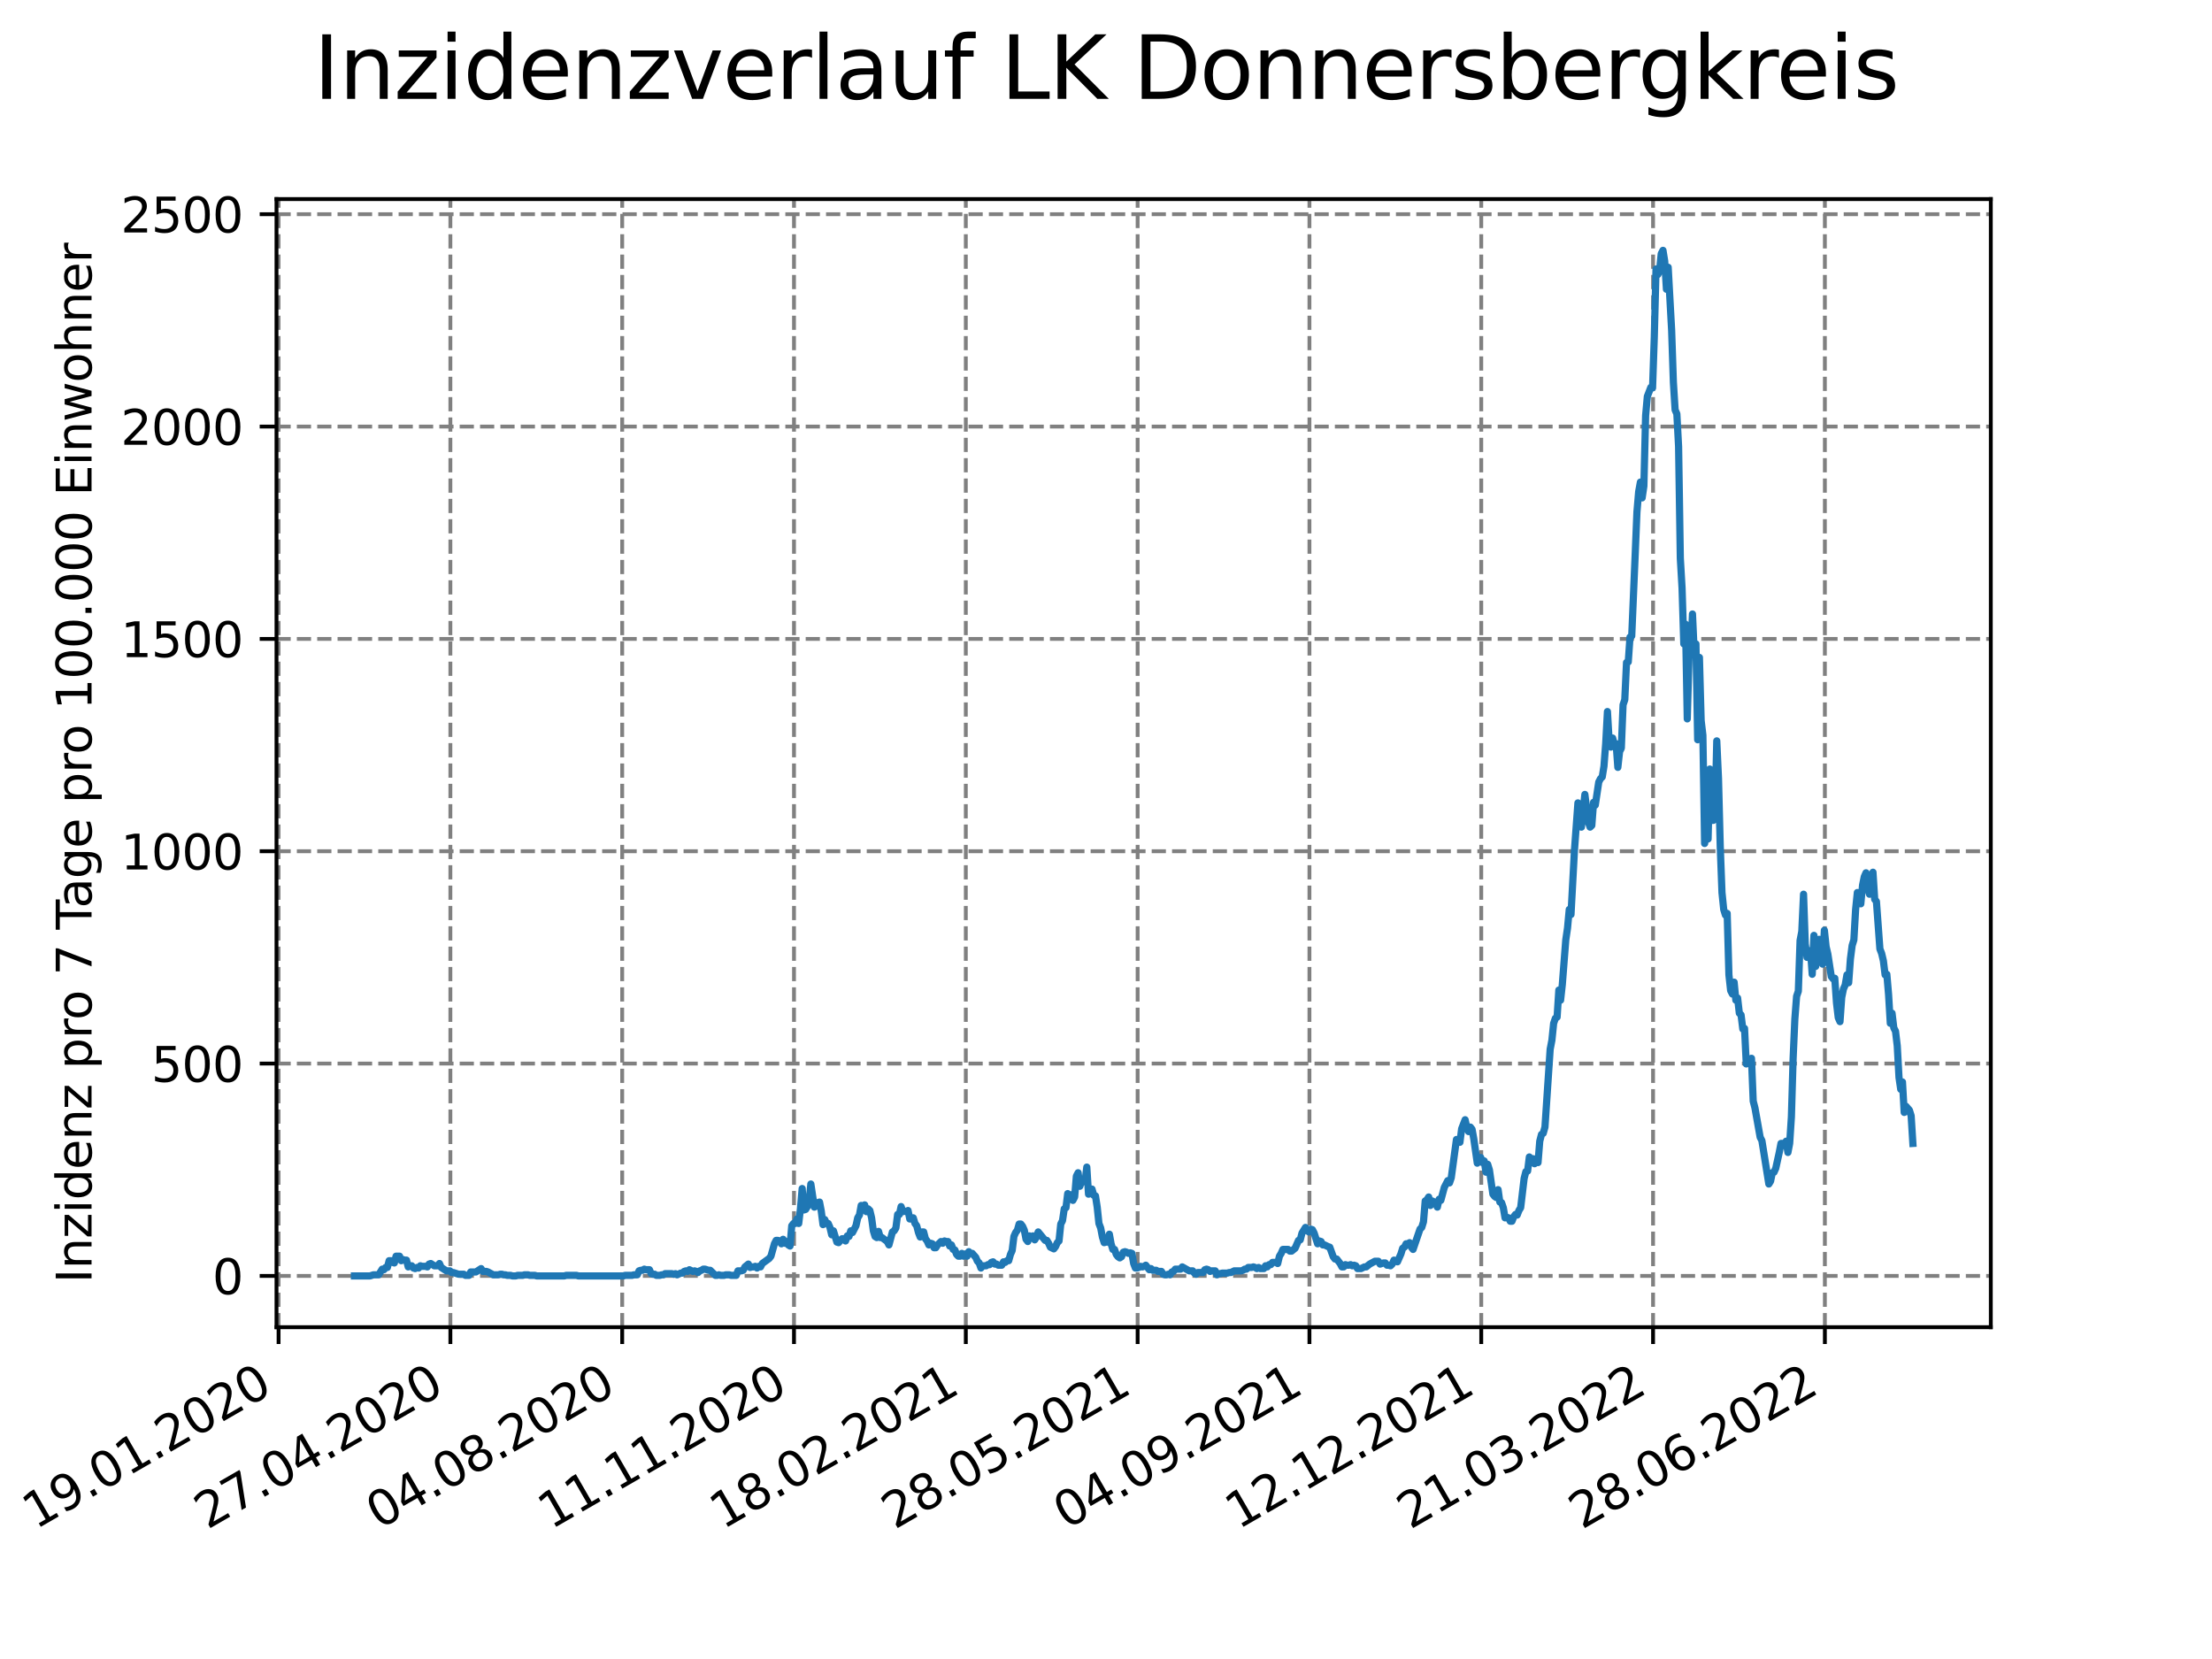 <?xml version="1.0" encoding="utf-8" standalone="no"?>
<!DOCTYPE svg PUBLIC "-//W3C//DTD SVG 1.1//EN"
  "http://www.w3.org/Graphics/SVG/1.1/DTD/svg11.dtd">
<svg xmlns:xlink="http://www.w3.org/1999/xlink" width="460.8pt" height="345.6pt" viewBox="0 0 460.8 345.6" xmlns="http://www.w3.org/2000/svg" version="1.1">
 <defs>
  <style type="text/css">*{stroke-linejoin: round; stroke-linecap: butt}</style>
 </defs>
 <g id="figure_1">
  <g id="patch_1">
   <path d="M 0 345.6 
L 460.8 345.6 
L 460.8 0 
L 0 0 
z
" style="fill: #ffffff"/>
  </g>
  <g id="axes_1">
   <g id="patch_2">
    <path d="M 57.6 276.48 
L 414.72 276.48 
L 414.72 41.472 
L 57.6 41.472 
z
" style="fill: #ffffff"/>
   </g>
   <g id="matplotlib.axis_1">
    <g id="xtick_1">
     <g id="line2d_1">
      <path d="M 58.031 276.48 
L 58.031 41.472 
" clip-path="url(#p2be171e108)" style="fill: none; stroke-dasharray: 2.96,1.28; stroke-dashoffset: 0; stroke: #808080; stroke-width: 0.8"/>
     </g>
     <g id="line2d_2">
      <defs>
       <path id="mfc76c0275c" d="M 0 0 
L 0 3.5 
" style="stroke: #000000; stroke-width: 0.8"/>
      </defs>
      <g>
       <use xlink:href="#mfc76c0275c" x="58.031" y="276.48" style="stroke: #000000; stroke-width: 0.8"/>
      </g>
     </g>
     <g id="text_1">
      <!-- 19.01.2020 -->
      <g transform="translate(7.406 318.689)rotate(-30)scale(0.1 -0.1)">
       <defs>
        <path id="DejaVuSans-31" d="M 794 531 
L 1825 531 
L 1825 4091 
L 703 3866 
L 703 4441 
L 1819 4666 
L 2450 4666 
L 2450 531 
L 3481 531 
L 3481 0 
L 794 0 
L 794 531 
z
" transform="scale(0.016)"/>
        <path id="DejaVuSans-39" d="M 703 97 
L 703 672 
Q 941 559 1184 500 
Q 1428 441 1663 441 
Q 2288 441 2617 861 
Q 2947 1281 2994 2138 
Q 2813 1869 2534 1725 
Q 2256 1581 1919 1581 
Q 1219 1581 811 2004 
Q 403 2428 403 3163 
Q 403 3881 828 4315 
Q 1253 4750 1959 4750 
Q 2769 4750 3195 4129 
Q 3622 3509 3622 2328 
Q 3622 1225 3098 567 
Q 2575 -91 1691 -91 
Q 1453 -91 1209 -44 
Q 966 3 703 97 
z
M 1959 2075 
Q 2384 2075 2632 2365 
Q 2881 2656 2881 3163 
Q 2881 3666 2632 3958 
Q 2384 4250 1959 4250 
Q 1534 4250 1286 3958 
Q 1038 3666 1038 3163 
Q 1038 2656 1286 2365 
Q 1534 2075 1959 2075 
z
" transform="scale(0.016)"/>
        <path id="DejaVuSans-2e" d="M 684 794 
L 1344 794 
L 1344 0 
L 684 0 
L 684 794 
z
" transform="scale(0.016)"/>
        <path id="DejaVuSans-30" d="M 2034 4250 
Q 1547 4250 1301 3770 
Q 1056 3291 1056 2328 
Q 1056 1369 1301 889 
Q 1547 409 2034 409 
Q 2525 409 2770 889 
Q 3016 1369 3016 2328 
Q 3016 3291 2770 3770 
Q 2525 4250 2034 4250 
z
M 2034 4750 
Q 2819 4750 3233 4129 
Q 3647 3509 3647 2328 
Q 3647 1150 3233 529 
Q 2819 -91 2034 -91 
Q 1250 -91 836 529 
Q 422 1150 422 2328 
Q 422 3509 836 4129 
Q 1250 4750 2034 4750 
z
" transform="scale(0.016)"/>
        <path id="DejaVuSans-32" d="M 1228 531 
L 3431 531 
L 3431 0 
L 469 0 
L 469 531 
Q 828 903 1448 1529 
Q 2069 2156 2228 2338 
Q 2531 2678 2651 2914 
Q 2772 3150 2772 3378 
Q 2772 3750 2511 3984 
Q 2250 4219 1831 4219 
Q 1534 4219 1204 4116 
Q 875 4013 500 3803 
L 500 4441 
Q 881 4594 1212 4672 
Q 1544 4750 1819 4750 
Q 2544 4750 2975 4387 
Q 3406 4025 3406 3419 
Q 3406 3131 3298 2873 
Q 3191 2616 2906 2266 
Q 2828 2175 2409 1742 
Q 1991 1309 1228 531 
z
" transform="scale(0.016)"/>
       </defs>
       <use xlink:href="#DejaVuSans-31"/>
       <use xlink:href="#DejaVuSans-39" x="63.623"/>
       <use xlink:href="#DejaVuSans-2e" x="127.246"/>
       <use xlink:href="#DejaVuSans-30" x="159.033"/>
       <use xlink:href="#DejaVuSans-31" x="222.656"/>
       <use xlink:href="#DejaVuSans-2e" x="286.279"/>
       <use xlink:href="#DejaVuSans-32" x="318.066"/>
       <use xlink:href="#DejaVuSans-30" x="381.689"/>
       <use xlink:href="#DejaVuSans-32" x="445.312"/>
       <use xlink:href="#DejaVuSans-30" x="508.936"/>
      </g>
     </g>
    </g>
    <g id="xtick_2">
     <g id="line2d_3">
      <path d="M 93.822 276.48 
L 93.822 41.472 
" clip-path="url(#p2be171e108)" style="fill: none; stroke-dasharray: 2.96,1.28; stroke-dashoffset: 0; stroke: #808080; stroke-width: 0.8"/>
     </g>
     <g id="line2d_4">
      <g>
       <use xlink:href="#mfc76c0275c" x="93.822" y="276.48" style="stroke: #000000; stroke-width: 0.8"/>
      </g>
     </g>
     <g id="text_2">
      <!-- 27.04.2020 -->
      <g transform="translate(43.197 318.689)rotate(-30)scale(0.1 -0.1)">
       <defs>
        <path id="DejaVuSans-37" d="M 525 4666 
L 3525 4666 
L 3525 4397 
L 1831 0 
L 1172 0 
L 2766 4134 
L 525 4134 
L 525 4666 
z
" transform="scale(0.016)"/>
        <path id="DejaVuSans-34" d="M 2419 4116 
L 825 1625 
L 2419 1625 
L 2419 4116 
z
M 2253 4666 
L 3047 4666 
L 3047 1625 
L 3713 1625 
L 3713 1100 
L 3047 1100 
L 3047 0 
L 2419 0 
L 2419 1100 
L 313 1100 
L 313 1709 
L 2253 4666 
z
" transform="scale(0.016)"/>
       </defs>
       <use xlink:href="#DejaVuSans-32"/>
       <use xlink:href="#DejaVuSans-37" x="63.623"/>
       <use xlink:href="#DejaVuSans-2e" x="127.246"/>
       <use xlink:href="#DejaVuSans-30" x="159.033"/>
       <use xlink:href="#DejaVuSans-34" x="222.656"/>
       <use xlink:href="#DejaVuSans-2e" x="286.279"/>
       <use xlink:href="#DejaVuSans-32" x="318.066"/>
       <use xlink:href="#DejaVuSans-30" x="381.689"/>
       <use xlink:href="#DejaVuSans-32" x="445.312"/>
       <use xlink:href="#DejaVuSans-30" x="508.936"/>
      </g>
     </g>
    </g>
    <g id="xtick_3">
     <g id="line2d_5">
      <path d="M 129.614 276.48 
L 129.614 41.472 
" clip-path="url(#p2be171e108)" style="fill: none; stroke-dasharray: 2.96,1.28; stroke-dashoffset: 0; stroke: #808080; stroke-width: 0.8"/>
     </g>
     <g id="line2d_6">
      <g>
       <use xlink:href="#mfc76c0275c" x="129.614" y="276.48" style="stroke: #000000; stroke-width: 0.8"/>
      </g>
     </g>
     <g id="text_3">
      <!-- 04.08.2020 -->
      <g transform="translate(78.989 318.689)rotate(-30)scale(0.1 -0.1)">
       <defs>
        <path id="DejaVuSans-38" d="M 2034 2216 
Q 1584 2216 1326 1975 
Q 1069 1734 1069 1313 
Q 1069 891 1326 650 
Q 1584 409 2034 409 
Q 2484 409 2743 651 
Q 3003 894 3003 1313 
Q 3003 1734 2745 1975 
Q 2488 2216 2034 2216 
z
M 1403 2484 
Q 997 2584 770 2862 
Q 544 3141 544 3541 
Q 544 4100 942 4425 
Q 1341 4750 2034 4750 
Q 2731 4750 3128 4425 
Q 3525 4100 3525 3541 
Q 3525 3141 3298 2862 
Q 3072 2584 2669 2484 
Q 3125 2378 3379 2068 
Q 3634 1759 3634 1313 
Q 3634 634 3220 271 
Q 2806 -91 2034 -91 
Q 1263 -91 848 271 
Q 434 634 434 1313 
Q 434 1759 690 2068 
Q 947 2378 1403 2484 
z
M 1172 3481 
Q 1172 3119 1398 2916 
Q 1625 2713 2034 2713 
Q 2441 2713 2670 2916 
Q 2900 3119 2900 3481 
Q 2900 3844 2670 4047 
Q 2441 4250 2034 4250 
Q 1625 4250 1398 4047 
Q 1172 3844 1172 3481 
z
" transform="scale(0.016)"/>
       </defs>
       <use xlink:href="#DejaVuSans-30"/>
       <use xlink:href="#DejaVuSans-34" x="63.623"/>
       <use xlink:href="#DejaVuSans-2e" x="127.246"/>
       <use xlink:href="#DejaVuSans-30" x="159.033"/>
       <use xlink:href="#DejaVuSans-38" x="222.656"/>
       <use xlink:href="#DejaVuSans-2e" x="286.279"/>
       <use xlink:href="#DejaVuSans-32" x="318.066"/>
       <use xlink:href="#DejaVuSans-30" x="381.689"/>
       <use xlink:href="#DejaVuSans-32" x="445.312"/>
       <use xlink:href="#DejaVuSans-30" x="508.936"/>
      </g>
     </g>
    </g>
    <g id="xtick_4">
     <g id="line2d_7">
      <path d="M 165.405 276.48 
L 165.405 41.472 
" clip-path="url(#p2be171e108)" style="fill: none; stroke-dasharray: 2.96,1.28; stroke-dashoffset: 0; stroke: #808080; stroke-width: 0.8"/>
     </g>
     <g id="line2d_8">
      <g>
       <use xlink:href="#mfc76c0275c" x="165.405" y="276.48" style="stroke: #000000; stroke-width: 0.8"/>
      </g>
     </g>
     <g id="text_4">
      <!-- 11.11.2020 -->
      <g transform="translate(114.78 318.689)rotate(-30)scale(0.1 -0.1)">
       <use xlink:href="#DejaVuSans-31"/>
       <use xlink:href="#DejaVuSans-31" x="63.623"/>
       <use xlink:href="#DejaVuSans-2e" x="127.246"/>
       <use xlink:href="#DejaVuSans-31" x="159.033"/>
       <use xlink:href="#DejaVuSans-31" x="222.656"/>
       <use xlink:href="#DejaVuSans-2e" x="286.279"/>
       <use xlink:href="#DejaVuSans-32" x="318.066"/>
       <use xlink:href="#DejaVuSans-30" x="381.689"/>
       <use xlink:href="#DejaVuSans-32" x="445.312"/>
       <use xlink:href="#DejaVuSans-30" x="508.936"/>
      </g>
     </g>
    </g>
    <g id="xtick_5">
     <g id="line2d_9">
      <path d="M 201.197 276.48 
L 201.197 41.472 
" clip-path="url(#p2be171e108)" style="fill: none; stroke-dasharray: 2.96,1.28; stroke-dashoffset: 0; stroke: #808080; stroke-width: 0.8"/>
     </g>
     <g id="line2d_10">
      <g>
       <use xlink:href="#mfc76c0275c" x="201.197" y="276.48" style="stroke: #000000; stroke-width: 0.8"/>
      </g>
     </g>
     <g id="text_5">
      <!-- 18.02.2021 -->
      <g transform="translate(150.572 318.689)rotate(-30)scale(0.1 -0.1)">
       <use xlink:href="#DejaVuSans-31"/>
       <use xlink:href="#DejaVuSans-38" x="63.623"/>
       <use xlink:href="#DejaVuSans-2e" x="127.246"/>
       <use xlink:href="#DejaVuSans-30" x="159.033"/>
       <use xlink:href="#DejaVuSans-32" x="222.656"/>
       <use xlink:href="#DejaVuSans-2e" x="286.279"/>
       <use xlink:href="#DejaVuSans-32" x="318.066"/>
       <use xlink:href="#DejaVuSans-30" x="381.689"/>
       <use xlink:href="#DejaVuSans-32" x="445.312"/>
       <use xlink:href="#DejaVuSans-31" x="508.936"/>
      </g>
     </g>
    </g>
    <g id="xtick_6">
     <g id="line2d_11">
      <path d="M 236.989 276.48 
L 236.989 41.472 
" clip-path="url(#p2be171e108)" style="fill: none; stroke-dasharray: 2.96,1.28; stroke-dashoffset: 0; stroke: #808080; stroke-width: 0.8"/>
     </g>
     <g id="line2d_12">
      <g>
       <use xlink:href="#mfc76c0275c" x="236.989" y="276.48" style="stroke: #000000; stroke-width: 0.8"/>
      </g>
     </g>
     <g id="text_6">
      <!-- 28.05.2021 -->
      <g transform="translate(186.363 318.689)rotate(-30)scale(0.1 -0.1)">
       <defs>
        <path id="DejaVuSans-35" d="M 691 4666 
L 3169 4666 
L 3169 4134 
L 1269 4134 
L 1269 2991 
Q 1406 3038 1543 3061 
Q 1681 3084 1819 3084 
Q 2600 3084 3056 2656 
Q 3513 2228 3513 1497 
Q 3513 744 3044 326 
Q 2575 -91 1722 -91 
Q 1428 -91 1123 -41 
Q 819 9 494 109 
L 494 744 
Q 775 591 1075 516 
Q 1375 441 1709 441 
Q 2250 441 2565 725 
Q 2881 1009 2881 1497 
Q 2881 1984 2565 2268 
Q 2250 2553 1709 2553 
Q 1456 2553 1204 2497 
Q 953 2441 691 2322 
L 691 4666 
z
" transform="scale(0.016)"/>
       </defs>
       <use xlink:href="#DejaVuSans-32"/>
       <use xlink:href="#DejaVuSans-38" x="63.623"/>
       <use xlink:href="#DejaVuSans-2e" x="127.246"/>
       <use xlink:href="#DejaVuSans-30" x="159.033"/>
       <use xlink:href="#DejaVuSans-35" x="222.656"/>
       <use xlink:href="#DejaVuSans-2e" x="286.279"/>
       <use xlink:href="#DejaVuSans-32" x="318.066"/>
       <use xlink:href="#DejaVuSans-30" x="381.689"/>
       <use xlink:href="#DejaVuSans-32" x="445.312"/>
       <use xlink:href="#DejaVuSans-31" x="508.936"/>
      </g>
     </g>
    </g>
    <g id="xtick_7">
     <g id="line2d_13">
      <path d="M 272.78 276.48 
L 272.78 41.472 
" clip-path="url(#p2be171e108)" style="fill: none; stroke-dasharray: 2.96,1.28; stroke-dashoffset: 0; stroke: #808080; stroke-width: 0.8"/>
     </g>
     <g id="line2d_14">
      <g>
       <use xlink:href="#mfc76c0275c" x="272.78" y="276.48" style="stroke: #000000; stroke-width: 0.8"/>
      </g>
     </g>
     <g id="text_7">
      <!-- 04.09.2021 -->
      <g transform="translate(222.155 318.689)rotate(-30)scale(0.1 -0.1)">
       <use xlink:href="#DejaVuSans-30"/>
       <use xlink:href="#DejaVuSans-34" x="63.623"/>
       <use xlink:href="#DejaVuSans-2e" x="127.246"/>
       <use xlink:href="#DejaVuSans-30" x="159.033"/>
       <use xlink:href="#DejaVuSans-39" x="222.656"/>
       <use xlink:href="#DejaVuSans-2e" x="286.279"/>
       <use xlink:href="#DejaVuSans-32" x="318.066"/>
       <use xlink:href="#DejaVuSans-30" x="381.689"/>
       <use xlink:href="#DejaVuSans-32" x="445.312"/>
       <use xlink:href="#DejaVuSans-31" x="508.936"/>
      </g>
     </g>
    </g>
    <g id="xtick_8">
     <g id="line2d_15">
      <path d="M 308.572 276.48 
L 308.572 41.472 
" clip-path="url(#p2be171e108)" style="fill: none; stroke-dasharray: 2.96,1.28; stroke-dashoffset: 0; stroke: #808080; stroke-width: 0.8"/>
     </g>
     <g id="line2d_16">
      <g>
       <use xlink:href="#mfc76c0275c" x="308.572" y="276.48" style="stroke: #000000; stroke-width: 0.8"/>
      </g>
     </g>
     <g id="text_8">
      <!-- 12.12.2021 -->
      <g transform="translate(257.946 318.689)rotate(-30)scale(0.1 -0.1)">
       <use xlink:href="#DejaVuSans-31"/>
       <use xlink:href="#DejaVuSans-32" x="63.623"/>
       <use xlink:href="#DejaVuSans-2e" x="127.246"/>
       <use xlink:href="#DejaVuSans-31" x="159.033"/>
       <use xlink:href="#DejaVuSans-32" x="222.656"/>
       <use xlink:href="#DejaVuSans-2e" x="286.279"/>
       <use xlink:href="#DejaVuSans-32" x="318.066"/>
       <use xlink:href="#DejaVuSans-30" x="381.689"/>
       <use xlink:href="#DejaVuSans-32" x="445.312"/>
       <use xlink:href="#DejaVuSans-31" x="508.936"/>
      </g>
     </g>
    </g>
    <g id="xtick_9">
     <g id="line2d_17">
      <path d="M 344.363 276.48 
L 344.363 41.472 
" clip-path="url(#p2be171e108)" style="fill: none; stroke-dasharray: 2.96,1.28; stroke-dashoffset: 0; stroke: #808080; stroke-width: 0.8"/>
     </g>
     <g id="line2d_18">
      <g>
       <use xlink:href="#mfc76c0275c" x="344.363" y="276.48" style="stroke: #000000; stroke-width: 0.8"/>
      </g>
     </g>
     <g id="text_9">
      <!-- 21.03.2022 -->
      <g transform="translate(293.738 318.689)rotate(-30)scale(0.1 -0.1)">
       <defs>
        <path id="DejaVuSans-33" d="M 2597 2516 
Q 3050 2419 3304 2112 
Q 3559 1806 3559 1356 
Q 3559 666 3084 287 
Q 2609 -91 1734 -91 
Q 1441 -91 1130 -33 
Q 819 25 488 141 
L 488 750 
Q 750 597 1062 519 
Q 1375 441 1716 441 
Q 2309 441 2620 675 
Q 2931 909 2931 1356 
Q 2931 1769 2642 2001 
Q 2353 2234 1838 2234 
L 1294 2234 
L 1294 2753 
L 1863 2753 
Q 2328 2753 2575 2939 
Q 2822 3125 2822 3475 
Q 2822 3834 2567 4026 
Q 2313 4219 1838 4219 
Q 1578 4219 1281 4162 
Q 984 4106 628 3988 
L 628 4550 
Q 988 4650 1302 4700 
Q 1616 4750 1894 4750 
Q 2613 4750 3031 4423 
Q 3450 4097 3450 3541 
Q 3450 3153 3228 2886 
Q 3006 2619 2597 2516 
z
" transform="scale(0.016)"/>
       </defs>
       <use xlink:href="#DejaVuSans-32"/>
       <use xlink:href="#DejaVuSans-31" x="63.623"/>
       <use xlink:href="#DejaVuSans-2e" x="127.246"/>
       <use xlink:href="#DejaVuSans-30" x="159.033"/>
       <use xlink:href="#DejaVuSans-33" x="222.656"/>
       <use xlink:href="#DejaVuSans-2e" x="286.279"/>
       <use xlink:href="#DejaVuSans-32" x="318.066"/>
       <use xlink:href="#DejaVuSans-30" x="381.689"/>
       <use xlink:href="#DejaVuSans-32" x="445.312"/>
       <use xlink:href="#DejaVuSans-32" x="508.936"/>
      </g>
     </g>
    </g>
    <g id="xtick_10">
     <g id="line2d_19">
      <path d="M 380.155 276.48 
L 380.155 41.472 
" clip-path="url(#p2be171e108)" style="fill: none; stroke-dasharray: 2.96,1.28; stroke-dashoffset: 0; stroke: #808080; stroke-width: 0.8"/>
     </g>
     <g id="line2d_20">
      <g>
       <use xlink:href="#mfc76c0275c" x="380.155" y="276.48" style="stroke: #000000; stroke-width: 0.8"/>
      </g>
     </g>
     <g id="text_10">
      <!-- 28.06.2022 -->
      <g transform="translate(329.529 318.689)rotate(-30)scale(0.1 -0.1)">
       <defs>
        <path id="DejaVuSans-36" d="M 2113 2584 
Q 1688 2584 1439 2293 
Q 1191 2003 1191 1497 
Q 1191 994 1439 701 
Q 1688 409 2113 409 
Q 2538 409 2786 701 
Q 3034 994 3034 1497 
Q 3034 2003 2786 2293 
Q 2538 2584 2113 2584 
z
M 3366 4563 
L 3366 3988 
Q 3128 4100 2886 4159 
Q 2644 4219 2406 4219 
Q 1781 4219 1451 3797 
Q 1122 3375 1075 2522 
Q 1259 2794 1537 2939 
Q 1816 3084 2150 3084 
Q 2853 3084 3261 2657 
Q 3669 2231 3669 1497 
Q 3669 778 3244 343 
Q 2819 -91 2113 -91 
Q 1303 -91 875 529 
Q 447 1150 447 2328 
Q 447 3434 972 4092 
Q 1497 4750 2381 4750 
Q 2619 4750 2861 4703 
Q 3103 4656 3366 4563 
z
" transform="scale(0.016)"/>
       </defs>
       <use xlink:href="#DejaVuSans-32"/>
       <use xlink:href="#DejaVuSans-38" x="63.623"/>
       <use xlink:href="#DejaVuSans-2e" x="127.246"/>
       <use xlink:href="#DejaVuSans-30" x="159.033"/>
       <use xlink:href="#DejaVuSans-36" x="222.656"/>
       <use xlink:href="#DejaVuSans-2e" x="286.279"/>
       <use xlink:href="#DejaVuSans-32" x="318.066"/>
       <use xlink:href="#DejaVuSans-30" x="381.689"/>
       <use xlink:href="#DejaVuSans-32" x="445.312"/>
       <use xlink:href="#DejaVuSans-32" x="508.936"/>
      </g>
     </g>
    </g>
   </g>
   <g id="matplotlib.axis_2">
    <g id="ytick_1">
     <g id="line2d_21">
      <path d="M 57.6 265.798 
L 414.72 265.798 
" clip-path="url(#p2be171e108)" style="fill: none; stroke-dasharray: 2.96,1.28; stroke-dashoffset: 0; stroke: #808080; stroke-width: 0.8"/>
     </g>
     <g id="line2d_22">
      <defs>
       <path id="mda8c2963a8" d="M 0 0 
L -3.5 0 
" style="stroke: #000000; stroke-width: 0.8"/>
      </defs>
      <g>
       <use xlink:href="#mda8c2963a8" x="57.6" y="265.798" style="stroke: #000000; stroke-width: 0.8"/>
      </g>
     </g>
     <g id="text_11">
      <!-- 0 -->
      <g transform="translate(44.237 269.597)scale(0.1 -0.1)">
       <use xlink:href="#DejaVuSans-30"/>
      </g>
     </g>
    </g>
    <g id="ytick_2">
     <g id="line2d_23">
      <path d="M 57.6 221.563 
L 414.72 221.563 
" clip-path="url(#p2be171e108)" style="fill: none; stroke-dasharray: 2.96,1.28; stroke-dashoffset: 0; stroke: #808080; stroke-width: 0.8"/>
     </g>
     <g id="line2d_24">
      <g>
       <use xlink:href="#mda8c2963a8" x="57.6" y="221.563" style="stroke: #000000; stroke-width: 0.8"/>
      </g>
     </g>
     <g id="text_12">
      <!-- 500 -->
      <g transform="translate(31.512 225.362)scale(0.1 -0.1)">
       <use xlink:href="#DejaVuSans-35"/>
       <use xlink:href="#DejaVuSans-30" x="63.623"/>
       <use xlink:href="#DejaVuSans-30" x="127.246"/>
      </g>
     </g>
    </g>
    <g id="ytick_3">
     <g id="line2d_25">
      <path d="M 57.6 177.328 
L 414.72 177.328 
" clip-path="url(#p2be171e108)" style="fill: none; stroke-dasharray: 2.96,1.28; stroke-dashoffset: 0; stroke: #808080; stroke-width: 0.8"/>
     </g>
     <g id="line2d_26">
      <g>
       <use xlink:href="#mda8c2963a8" x="57.6" y="177.328" style="stroke: #000000; stroke-width: 0.8"/>
      </g>
     </g>
     <g id="text_13">
      <!-- 1000 -->
      <g transform="translate(25.15 181.127)scale(0.1 -0.1)">
       <use xlink:href="#DejaVuSans-31"/>
       <use xlink:href="#DejaVuSans-30" x="63.623"/>
       <use xlink:href="#DejaVuSans-30" x="127.246"/>
       <use xlink:href="#DejaVuSans-30" x="190.869"/>
      </g>
     </g>
    </g>
    <g id="ytick_4">
     <g id="line2d_27">
      <path d="M 57.6 133.093 
L 414.72 133.093 
" clip-path="url(#p2be171e108)" style="fill: none; stroke-dasharray: 2.96,1.28; stroke-dashoffset: 0; stroke: #808080; stroke-width: 0.8"/>
     </g>
     <g id="line2d_28">
      <g>
       <use xlink:href="#mda8c2963a8" x="57.6" y="133.093" style="stroke: #000000; stroke-width: 0.8"/>
      </g>
     </g>
     <g id="text_14">
      <!-- 1500 -->
      <g transform="translate(25.15 136.892)scale(0.1 -0.1)">
       <use xlink:href="#DejaVuSans-31"/>
       <use xlink:href="#DejaVuSans-35" x="63.623"/>
       <use xlink:href="#DejaVuSans-30" x="127.246"/>
       <use xlink:href="#DejaVuSans-30" x="190.869"/>
      </g>
     </g>
    </g>
    <g id="ytick_5">
     <g id="line2d_29">
      <path d="M 57.6 88.858 
L 414.72 88.858 
" clip-path="url(#p2be171e108)" style="fill: none; stroke-dasharray: 2.96,1.28; stroke-dashoffset: 0; stroke: #808080; stroke-width: 0.8"/>
     </g>
     <g id="line2d_30">
      <g>
       <use xlink:href="#mda8c2963a8" x="57.6" y="88.858" style="stroke: #000000; stroke-width: 0.8"/>
      </g>
     </g>
     <g id="text_15">
      <!-- 2000 -->
      <g transform="translate(25.15 92.657)scale(0.1 -0.1)">
       <use xlink:href="#DejaVuSans-32"/>
       <use xlink:href="#DejaVuSans-30" x="63.623"/>
       <use xlink:href="#DejaVuSans-30" x="127.246"/>
       <use xlink:href="#DejaVuSans-30" x="190.869"/>
      </g>
     </g>
    </g>
    <g id="ytick_6">
     <g id="line2d_31">
      <path d="M 57.6 44.623 
L 414.72 44.623 
" clip-path="url(#p2be171e108)" style="fill: none; stroke-dasharray: 2.96,1.28; stroke-dashoffset: 0; stroke: #808080; stroke-width: 0.8"/>
     </g>
     <g id="line2d_32">
      <g>
       <use xlink:href="#mda8c2963a8" x="57.6" y="44.623" style="stroke: #000000; stroke-width: 0.8"/>
      </g>
     </g>
     <g id="text_16">
      <!-- 2500 -->
      <g transform="translate(25.15 48.422)scale(0.1 -0.1)">
       <use xlink:href="#DejaVuSans-32"/>
       <use xlink:href="#DejaVuSans-35" x="63.623"/>
       <use xlink:href="#DejaVuSans-30" x="127.246"/>
       <use xlink:href="#DejaVuSans-30" x="190.869"/>
      </g>
     </g>
    </g>
    <g id="text_17">
     <!-- Inzidenz pro 7 Tage pro 100.000 Einwohner -->
     <g transform="translate(19.07 267.301)rotate(-90)scale(0.1 -0.1)">
      <defs>
       <path id="DejaVuSans-49" d="M 628 4666 
L 1259 4666 
L 1259 0 
L 628 0 
L 628 4666 
z
" transform="scale(0.016)"/>
       <path id="DejaVuSans-6e" d="M 3513 2113 
L 3513 0 
L 2938 0 
L 2938 2094 
Q 2938 2591 2744 2837 
Q 2550 3084 2163 3084 
Q 1697 3084 1428 2787 
Q 1159 2491 1159 1978 
L 1159 0 
L 581 0 
L 581 3500 
L 1159 3500 
L 1159 2956 
Q 1366 3272 1645 3428 
Q 1925 3584 2291 3584 
Q 2894 3584 3203 3211 
Q 3513 2838 3513 2113 
z
" transform="scale(0.016)"/>
       <path id="DejaVuSans-7a" d="M 353 3500 
L 3084 3500 
L 3084 2975 
L 922 459 
L 3084 459 
L 3084 0 
L 275 0 
L 275 525 
L 2438 3041 
L 353 3041 
L 353 3500 
z
" transform="scale(0.016)"/>
       <path id="DejaVuSans-69" d="M 603 3500 
L 1178 3500 
L 1178 0 
L 603 0 
L 603 3500 
z
M 603 4863 
L 1178 4863 
L 1178 4134 
L 603 4134 
L 603 4863 
z
" transform="scale(0.016)"/>
       <path id="DejaVuSans-64" d="M 2906 2969 
L 2906 4863 
L 3481 4863 
L 3481 0 
L 2906 0 
L 2906 525 
Q 2725 213 2448 61 
Q 2172 -91 1784 -91 
Q 1150 -91 751 415 
Q 353 922 353 1747 
Q 353 2572 751 3078 
Q 1150 3584 1784 3584 
Q 2172 3584 2448 3432 
Q 2725 3281 2906 2969 
z
M 947 1747 
Q 947 1113 1208 752 
Q 1469 391 1925 391 
Q 2381 391 2643 752 
Q 2906 1113 2906 1747 
Q 2906 2381 2643 2742 
Q 2381 3103 1925 3103 
Q 1469 3103 1208 2742 
Q 947 2381 947 1747 
z
" transform="scale(0.016)"/>
       <path id="DejaVuSans-65" d="M 3597 1894 
L 3597 1613 
L 953 1613 
Q 991 1019 1311 708 
Q 1631 397 2203 397 
Q 2534 397 2845 478 
Q 3156 559 3463 722 
L 3463 178 
Q 3153 47 2828 -22 
Q 2503 -91 2169 -91 
Q 1331 -91 842 396 
Q 353 884 353 1716 
Q 353 2575 817 3079 
Q 1281 3584 2069 3584 
Q 2775 3584 3186 3129 
Q 3597 2675 3597 1894 
z
M 3022 2063 
Q 3016 2534 2758 2815 
Q 2500 3097 2075 3097 
Q 1594 3097 1305 2825 
Q 1016 2553 972 2059 
L 3022 2063 
z
" transform="scale(0.016)"/>
       <path id="DejaVuSans-20" transform="scale(0.016)"/>
       <path id="DejaVuSans-70" d="M 1159 525 
L 1159 -1331 
L 581 -1331 
L 581 3500 
L 1159 3500 
L 1159 2969 
Q 1341 3281 1617 3432 
Q 1894 3584 2278 3584 
Q 2916 3584 3314 3078 
Q 3713 2572 3713 1747 
Q 3713 922 3314 415 
Q 2916 -91 2278 -91 
Q 1894 -91 1617 61 
Q 1341 213 1159 525 
z
M 3116 1747 
Q 3116 2381 2855 2742 
Q 2594 3103 2138 3103 
Q 1681 3103 1420 2742 
Q 1159 2381 1159 1747 
Q 1159 1113 1420 752 
Q 1681 391 2138 391 
Q 2594 391 2855 752 
Q 3116 1113 3116 1747 
z
" transform="scale(0.016)"/>
       <path id="DejaVuSans-72" d="M 2631 2963 
Q 2534 3019 2420 3045 
Q 2306 3072 2169 3072 
Q 1681 3072 1420 2755 
Q 1159 2438 1159 1844 
L 1159 0 
L 581 0 
L 581 3500 
L 1159 3500 
L 1159 2956 
Q 1341 3275 1631 3429 
Q 1922 3584 2338 3584 
Q 2397 3584 2469 3576 
Q 2541 3569 2628 3553 
L 2631 2963 
z
" transform="scale(0.016)"/>
       <path id="DejaVuSans-6f" d="M 1959 3097 
Q 1497 3097 1228 2736 
Q 959 2375 959 1747 
Q 959 1119 1226 758 
Q 1494 397 1959 397 
Q 2419 397 2687 759 
Q 2956 1122 2956 1747 
Q 2956 2369 2687 2733 
Q 2419 3097 1959 3097 
z
M 1959 3584 
Q 2709 3584 3137 3096 
Q 3566 2609 3566 1747 
Q 3566 888 3137 398 
Q 2709 -91 1959 -91 
Q 1206 -91 779 398 
Q 353 888 353 1747 
Q 353 2609 779 3096 
Q 1206 3584 1959 3584 
z
" transform="scale(0.016)"/>
       <path id="DejaVuSans-54" d="M -19 4666 
L 3928 4666 
L 3928 4134 
L 2272 4134 
L 2272 0 
L 1638 0 
L 1638 4134 
L -19 4134 
L -19 4666 
z
" transform="scale(0.016)"/>
       <path id="DejaVuSans-61" d="M 2194 1759 
Q 1497 1759 1228 1600 
Q 959 1441 959 1056 
Q 959 750 1161 570 
Q 1363 391 1709 391 
Q 2188 391 2477 730 
Q 2766 1069 2766 1631 
L 2766 1759 
L 2194 1759 
z
M 3341 1997 
L 3341 0 
L 2766 0 
L 2766 531 
Q 2569 213 2275 61 
Q 1981 -91 1556 -91 
Q 1019 -91 701 211 
Q 384 513 384 1019 
Q 384 1609 779 1909 
Q 1175 2209 1959 2209 
L 2766 2209 
L 2766 2266 
Q 2766 2663 2505 2880 
Q 2244 3097 1772 3097 
Q 1472 3097 1187 3025 
Q 903 2953 641 2809 
L 641 3341 
Q 956 3463 1253 3523 
Q 1550 3584 1831 3584 
Q 2591 3584 2966 3190 
Q 3341 2797 3341 1997 
z
" transform="scale(0.016)"/>
       <path id="DejaVuSans-67" d="M 2906 1791 
Q 2906 2416 2648 2759 
Q 2391 3103 1925 3103 
Q 1463 3103 1205 2759 
Q 947 2416 947 1791 
Q 947 1169 1205 825 
Q 1463 481 1925 481 
Q 2391 481 2648 825 
Q 2906 1169 2906 1791 
z
M 3481 434 
Q 3481 -459 3084 -895 
Q 2688 -1331 1869 -1331 
Q 1566 -1331 1297 -1286 
Q 1028 -1241 775 -1147 
L 775 -588 
Q 1028 -725 1275 -790 
Q 1522 -856 1778 -856 
Q 2344 -856 2625 -561 
Q 2906 -266 2906 331 
L 2906 616 
Q 2728 306 2450 153 
Q 2172 0 1784 0 
Q 1141 0 747 490 
Q 353 981 353 1791 
Q 353 2603 747 3093 
Q 1141 3584 1784 3584 
Q 2172 3584 2450 3431 
Q 2728 3278 2906 2969 
L 2906 3500 
L 3481 3500 
L 3481 434 
z
" transform="scale(0.016)"/>
       <path id="DejaVuSans-45" d="M 628 4666 
L 3578 4666 
L 3578 4134 
L 1259 4134 
L 1259 2753 
L 3481 2753 
L 3481 2222 
L 1259 2222 
L 1259 531 
L 3634 531 
L 3634 0 
L 628 0 
L 628 4666 
z
" transform="scale(0.016)"/>
       <path id="DejaVuSans-77" d="M 269 3500 
L 844 3500 
L 1563 769 
L 2278 3500 
L 2956 3500 
L 3675 769 
L 4391 3500 
L 4966 3500 
L 4050 0 
L 3372 0 
L 2619 2869 
L 1863 0 
L 1184 0 
L 269 3500 
z
" transform="scale(0.016)"/>
       <path id="DejaVuSans-68" d="M 3513 2113 
L 3513 0 
L 2938 0 
L 2938 2094 
Q 2938 2591 2744 2837 
Q 2550 3084 2163 3084 
Q 1697 3084 1428 2787 
Q 1159 2491 1159 1978 
L 1159 0 
L 581 0 
L 581 4863 
L 1159 4863 
L 1159 2956 
Q 1366 3272 1645 3428 
Q 1925 3584 2291 3584 
Q 2894 3584 3203 3211 
Q 3513 2838 3513 2113 
z
" transform="scale(0.016)"/>
      </defs>
      <use xlink:href="#DejaVuSans-49"/>
      <use xlink:href="#DejaVuSans-6e" x="29.492"/>
      <use xlink:href="#DejaVuSans-7a" x="92.871"/>
      <use xlink:href="#DejaVuSans-69" x="145.361"/>
      <use xlink:href="#DejaVuSans-64" x="173.145"/>
      <use xlink:href="#DejaVuSans-65" x="236.621"/>
      <use xlink:href="#DejaVuSans-6e" x="298.145"/>
      <use xlink:href="#DejaVuSans-7a" x="361.523"/>
      <use xlink:href="#DejaVuSans-20" x="414.014"/>
      <use xlink:href="#DejaVuSans-70" x="445.801"/>
      <use xlink:href="#DejaVuSans-72" x="509.277"/>
      <use xlink:href="#DejaVuSans-6f" x="548.141"/>
      <use xlink:href="#DejaVuSans-20" x="609.322"/>
      <use xlink:href="#DejaVuSans-37" x="641.109"/>
      <use xlink:href="#DejaVuSans-20" x="704.732"/>
      <use xlink:href="#DejaVuSans-54" x="736.52"/>
      <use xlink:href="#DejaVuSans-61" x="781.104"/>
      <use xlink:href="#DejaVuSans-67" x="842.383"/>
      <use xlink:href="#DejaVuSans-65" x="905.859"/>
      <use xlink:href="#DejaVuSans-20" x="967.383"/>
      <use xlink:href="#DejaVuSans-70" x="999.17"/>
      <use xlink:href="#DejaVuSans-72" x="1062.646"/>
      <use xlink:href="#DejaVuSans-6f" x="1101.51"/>
      <use xlink:href="#DejaVuSans-20" x="1162.691"/>
      <use xlink:href="#DejaVuSans-31" x="1194.479"/>
      <use xlink:href="#DejaVuSans-30" x="1258.102"/>
      <use xlink:href="#DejaVuSans-30" x="1321.725"/>
      <use xlink:href="#DejaVuSans-2e" x="1385.348"/>
      <use xlink:href="#DejaVuSans-30" x="1417.135"/>
      <use xlink:href="#DejaVuSans-30" x="1480.758"/>
      <use xlink:href="#DejaVuSans-30" x="1544.381"/>
      <use xlink:href="#DejaVuSans-20" x="1608.004"/>
      <use xlink:href="#DejaVuSans-45" x="1639.791"/>
      <use xlink:href="#DejaVuSans-69" x="1702.975"/>
      <use xlink:href="#DejaVuSans-6e" x="1730.758"/>
      <use xlink:href="#DejaVuSans-77" x="1794.137"/>
      <use xlink:href="#DejaVuSans-6f" x="1875.924"/>
      <use xlink:href="#DejaVuSans-68" x="1937.105"/>
      <use xlink:href="#DejaVuSans-6e" x="2000.484"/>
      <use xlink:href="#DejaVuSans-65" x="2063.863"/>
      <use xlink:href="#DejaVuSans-72" x="2125.387"/>
     </g>
    </g>
   </g>
   <g id="line2d_33">
    <path d="M 73.833 265.798 
L 77.087 265.798 
L 77.81 265.563 
L 78.894 265.563 
L 79.617 264.388 
L 79.979 264.506 
L 80.34 264.036 
L 80.702 264.036 
L 81.063 262.627 
L 81.425 262.627 
L 81.786 262.979 
L 82.148 263.096 
L 82.509 261.687 
L 83.233 261.687 
L 83.594 262.627 
L 83.956 262.392 
L 84.317 262.509 
L 84.679 262.509 
L 85.04 263.919 
L 85.402 263.684 
L 85.763 263.684 
L 86.125 264.154 
L 86.486 264.271 
L 86.848 264.036 
L 87.209 264.154 
L 87.571 263.684 
L 87.932 263.801 
L 88.655 263.801 
L 89.017 263.919 
L 89.379 263.331 
L 89.74 263.214 
L 90.463 263.684 
L 91.186 263.684 
L 91.548 263.214 
L 91.909 264.036 
L 92.994 264.741 
L 93.717 264.741 
L 94.078 265.093 
L 94.44 265.093 
L 95.525 265.445 
L 96.609 265.445 
L 96.971 265.68 
L 97.694 265.68 
L 98.055 264.976 
L 99.14 264.976 
L 100.224 264.271 
L 100.586 264.858 
L 101.309 264.858 
L 101.671 264.976 
L 102.755 265.563 
L 103.84 265.563 
L 104.201 265.445 
L 104.563 265.445 
L 104.924 265.563 
L 105.286 265.563 
L 105.647 265.68 
L 106.37 265.68 
L 106.732 265.798 
L 107.455 265.798 
L 107.817 265.68 
L 108.901 265.68 
L 109.263 265.563 
L 109.986 265.563 
L 110.347 265.68 
L 111.432 265.68 
L 111.793 265.798 
L 117.578 265.798 
L 117.939 265.68 
L 120.109 265.68 
L 120.47 265.798 
L 129.87 265.798 
L 130.232 265.68 
L 131.678 265.68 
L 132.039 265.563 
L 132.762 265.563 
L 133.124 264.741 
L 133.485 264.623 
L 133.847 264.623 
L 134.208 264.388 
L 134.57 264.506 
L 135.293 264.506 
L 135.654 265.328 
L 136.016 265.445 
L 136.378 265.445 
L 136.739 265.68 
L 137.462 265.68 
L 137.824 265.563 
L 138.185 265.563 
L 138.547 265.328 
L 139.993 265.328 
L 140.354 265.445 
L 140.716 265.328 
L 141.077 265.563 
L 141.8 265.211 
L 142.162 265.211 
L 142.524 264.858 
L 142.885 264.741 
L 143.247 264.858 
L 143.608 264.506 
L 144.331 264.858 
L 144.693 264.741 
L 145.054 264.858 
L 145.416 265.093 
L 145.777 264.741 
L 146.139 264.623 
L 146.5 264.388 
L 146.862 264.388 
L 147.585 264.623 
L 147.947 264.623 
L 149.031 265.68 
L 149.393 265.68 
L 149.754 265.563 
L 150.116 265.68 
L 150.839 265.68 
L 151.2 265.563 
L 151.923 265.563 
L 152.285 265.68 
L 153.369 265.68 
L 153.731 264.741 
L 154.454 264.741 
L 154.816 264.623 
L 155.177 263.919 
L 155.9 263.331 
L 156.262 264.036 
L 156.623 263.919 
L 156.985 263.919 
L 157.346 263.801 
L 157.708 264.154 
L 158.069 263.801 
L 158.431 263.919 
L 158.792 263.214 
L 160.239 262.157 
L 160.6 261.687 
L 161.323 259.103 
L 161.685 258.398 
L 162.046 258.398 
L 162.408 258.516 
L 162.769 259.103 
L 163.131 258.163 
L 163.492 258.986 
L 163.854 258.633 
L 164.215 259.338 
L 164.577 259.573 
L 164.938 255.345 
L 165.3 254.875 
L 165.662 254.875 
L 166.023 253.935 
L 166.385 254.875 
L 166.746 251.821 
L 167.108 247.593 
L 167.469 252.056 
L 167.831 251.939 
L 168.192 251.351 
L 168.554 250.294 
L 168.915 246.653 
L 169.638 251.469 
L 170 251.234 
L 170.361 250.529 
L 170.723 250.412 
L 171.084 252.291 
L 171.446 255.11 
L 171.808 254.053 
L 172.169 254.875 
L 172.531 254.875 
L 172.892 255.697 
L 173.254 257.224 
L 173.615 256.402 
L 174.338 258.751 
L 174.7 258.868 
L 175.423 258.046 
L 175.784 258.046 
L 176.146 258.516 
L 176.507 257.459 
L 176.869 257.576 
L 177.231 256.402 
L 177.592 256.754 
L 178.315 255.345 
L 178.677 253.7 
L 179.038 253.113 
L 179.4 251.116 
L 179.761 251.586 
L 180.123 250.999 
L 180.484 252.408 
L 180.846 251.821 
L 181.207 252.173 
L 181.569 253.7 
L 181.93 256.402 
L 182.292 257.576 
L 182.653 257.811 
L 183.015 256.519 
L 183.377 257.811 
L 183.738 257.811 
L 184.823 258.633 
L 185.184 259.338 
L 185.907 256.637 
L 186.269 256.402 
L 186.63 255.814 
L 186.992 252.996 
L 187.353 252.996 
L 187.715 251.351 
L 188.076 252.408 
L 188.438 252.291 
L 188.799 252.408 
L 189.161 252.173 
L 189.523 253.935 
L 189.884 253.935 
L 190.246 253.7 
L 190.607 254.875 
L 190.969 255.345 
L 191.33 256.754 
L 191.692 257.694 
L 192.053 256.637 
L 192.415 256.637 
L 192.776 258.046 
L 193.138 258.516 
L 193.499 259.338 
L 193.861 258.986 
L 194.222 259.103 
L 194.584 259.925 
L 194.946 259.925 
L 195.307 259.338 
L 196.03 258.633 
L 196.392 258.986 
L 196.753 258.516 
L 197.115 258.633 
L 197.476 258.633 
L 197.838 259.573 
L 198.199 259.338 
L 198.561 260.278 
L 198.922 260.395 
L 199.284 261.335 
L 199.645 261.687 
L 200.007 261.687 
L 200.368 261.1 
L 200.73 261.687 
L 201.092 261.217 
L 201.453 261.687 
L 201.815 260.747 
L 202.176 261.1 
L 202.538 261.1 
L 203.261 261.922 
L 203.622 262.744 
L 203.984 263.096 
L 204.345 264.154 
L 204.707 263.684 
L 205.43 263.684 
L 205.791 263.449 
L 206.153 263.449 
L 206.514 262.979 
L 206.876 262.862 
L 207.238 263.331 
L 207.599 263.331 
L 207.961 263.566 
L 208.684 263.566 
L 209.045 262.862 
L 209.407 262.979 
L 209.768 262.627 
L 210.13 262.627 
L 210.491 261.335 
L 210.853 260.513 
L 211.214 257.576 
L 211.576 256.754 
L 211.937 256.284 
L 212.299 254.992 
L 212.661 254.992 
L 213.022 255.462 
L 213.384 256.284 
L 213.745 258.163 
L 214.107 258.633 
L 214.468 257.459 
L 214.83 257.929 
L 215.191 257.459 
L 215.553 258.281 
L 215.914 257.694 
L 216.276 256.637 
L 217.722 258.398 
L 218.083 258.398 
L 218.445 258.986 
L 218.807 259.808 
L 219.53 260.16 
L 219.891 259.69 
L 220.253 258.868 
L 220.614 258.516 
L 220.976 254.992 
L 221.337 254.288 
L 221.699 251.821 
L 222.06 251.586 
L 222.422 248.65 
L 222.783 249.002 
L 223.145 248.885 
L 223.506 250.059 
L 223.868 249.355 
L 224.229 245.009 
L 224.591 244.304 
L 224.953 247.123 
L 225.314 246.066 
L 225.676 246.183 
L 226.037 246.183 
L 226.399 243.13 
L 226.76 248.767 
L 227.122 248.65 
L 227.483 247.71 
L 227.845 249.002 
L 228.206 249.12 
L 228.568 251.469 
L 228.929 254.875 
L 229.291 255.814 
L 229.652 257.694 
L 230.014 258.868 
L 230.376 258.751 
L 230.737 258.751 
L 231.099 257.106 
L 231.46 259.103 
L 231.822 260.278 
L 232.183 260.278 
L 232.545 261.335 
L 232.906 261.804 
L 233.268 262.039 
L 233.629 261.804 
L 233.991 260.865 
L 234.352 260.747 
L 234.714 260.865 
L 235.075 261.1 
L 235.437 260.982 
L 235.798 261.1 
L 236.16 263.214 
L 236.522 264.154 
L 236.883 264.154 
L 237.245 264.036 
L 237.606 263.801 
L 237.968 263.919 
L 238.329 263.801 
L 238.691 263.566 
L 239.414 264.506 
L 239.775 264.271 
L 240.137 264.623 
L 240.86 264.623 
L 241.221 264.858 
L 241.944 264.858 
L 242.306 265.445 
L 242.668 265.563 
L 243.029 265.563 
L 243.391 265.445 
L 243.752 265.563 
L 244.114 264.976 
L 244.475 264.858 
L 244.837 264.388 
L 245.921 264.388 
L 246.283 263.919 
L 247.729 264.741 
L 248.452 264.741 
L 248.814 265.211 
L 249.175 265.445 
L 249.537 265.093 
L 250.621 265.093 
L 250.983 264.506 
L 251.344 264.388 
L 251.706 264.506 
L 252.067 264.858 
L 252.429 264.741 
L 253.152 264.741 
L 253.513 265.563 
L 253.875 265.328 
L 254.237 265.328 
L 254.598 265.211 
L 255.683 265.211 
L 256.044 265.093 
L 256.406 265.093 
L 257.129 264.741 
L 258.575 264.741 
L 258.936 264.623 
L 259.298 264.388 
L 259.659 264.388 
L 260.021 264.036 
L 260.744 264.036 
L 261.106 263.919 
L 261.467 264.036 
L 261.829 264.271 
L 262.19 264.036 
L 262.552 264.271 
L 263.275 264.271 
L 263.636 263.684 
L 263.998 263.919 
L 264.359 263.449 
L 264.721 263.449 
L 265.082 262.979 
L 265.806 262.979 
L 266.167 263.214 
L 266.529 261.687 
L 266.89 261.1 
L 267.252 260.278 
L 268.336 260.278 
L 268.698 260.63 
L 269.059 260.63 
L 269.782 260.043 
L 270.505 258.398 
L 270.867 258.281 
L 271.228 256.872 
L 271.952 255.697 
L 272.313 256.402 
L 272.675 256.637 
L 273.036 256.049 
L 273.398 256.167 
L 273.759 256.872 
L 274.482 259.103 
L 274.844 258.516 
L 275.205 258.633 
L 275.567 259.338 
L 275.928 259.338 
L 276.651 259.69 
L 277.013 259.808 
L 277.736 261.804 
L 278.098 262.274 
L 278.459 262.274 
L 279.182 263.214 
L 279.544 263.919 
L 279.905 263.919 
L 280.267 263.449 
L 280.628 263.566 
L 280.99 263.566 
L 281.351 263.449 
L 281.713 263.684 
L 282.074 263.566 
L 282.436 263.684 
L 282.797 264.271 
L 283.521 264.271 
L 284.244 263.919 
L 284.605 263.919 
L 285.328 263.331 
L 286.413 262.744 
L 287.136 262.744 
L 287.497 263.331 
L 288.22 263.096 
L 288.582 263.096 
L 288.943 263.566 
L 289.305 263.566 
L 289.667 263.684 
L 290.028 263.331 
L 290.39 262.509 
L 291.113 262.862 
L 291.836 261.217 
L 292.197 260.043 
L 292.559 259.808 
L 292.92 259.103 
L 293.282 259.103 
L 293.643 258.868 
L 294.005 259.808 
L 294.366 260.278 
L 295.813 256.049 
L 296.174 255.697 
L 296.536 254.523 
L 296.897 250.177 
L 297.259 249.942 
L 297.62 249.355 
L 297.982 251.116 
L 298.343 250.177 
L 299.066 250.529 
L 299.428 251.469 
L 299.789 249.824 
L 300.151 250.059 
L 300.874 247.358 
L 301.597 245.949 
L 301.959 246.418 
L 302.32 245.361 
L 303.405 237.375 
L 303.766 237.844 
L 304.128 237.962 
L 304.489 235.143 
L 305.212 233.264 
L 305.574 234.908 
L 305.935 235.73 
L 306.297 234.791 
L 306.658 235.261 
L 307.02 237.257 
L 307.743 242.308 
L 308.466 241.133 
L 308.828 242.19 
L 309.189 241.838 
L 309.551 244.187 
L 309.912 242.542 
L 310.274 243.717 
L 310.997 248.767 
L 311.358 249.237 
L 311.72 249.472 
L 312.081 247.828 
L 312.443 250.412 
L 312.805 250.529 
L 313.166 251.586 
L 313.528 253.7 
L 313.889 253.583 
L 314.251 253.7 
L 314.612 254.405 
L 314.974 254.405 
L 315.335 253.465 
L 315.697 252.996 
L 316.058 253.113 
L 316.42 252.173 
L 316.781 251.586 
L 317.504 245.479 
L 317.866 244.069 
L 318.227 243.952 
L 318.589 241.016 
L 318.951 241.72 
L 319.312 241.368 
L 319.674 242.425 
L 320.035 241.368 
L 320.397 242.19 
L 320.758 237.727 
L 321.12 236.318 
L 321.481 236.083 
L 321.843 234.791 
L 322.927 218.582 
L 323.289 216.703 
L 323.65 213.18 
L 324.012 212.123 
L 324.373 211.888 
L 324.735 206.25 
L 325.097 208.364 
L 325.458 205.076 
L 326.181 195.797 
L 326.543 193.33 
L 326.904 189.455 
L 327.266 190.512 
L 327.989 177.122 
L 328.712 167.256 
L 329.073 170.427 
L 329.435 172.307 
L 330.158 165.495 
L 330.881 171.25 
L 331.243 172.307 
L 331.604 171.954 
L 331.966 167.139 
L 332.327 167.726 
L 333.05 162.911 
L 333.412 162.206 
L 333.773 161.854 
L 334.135 159.622 
L 334.496 154.924 
L 334.858 148.229 
L 335.219 154.454 
L 335.581 155.629 
L 335.942 153.749 
L 336.304 155.159 
L 336.666 154.924 
L 337.027 159.857 
L 337.389 156.568 
L 337.75 155.864 
L 338.112 146.82 
L 338.473 145.763 
L 338.835 138.011 
L 339.196 137.894 
L 339.558 132.726 
L 339.919 132.491 
L 340.642 115.46 
L 341.004 106.652 
L 341.365 102.423 
L 341.727 100.427 
L 342.088 103.715 
L 342.45 101.249 
L 342.812 86.567 
L 343.173 82.574 
L 343.896 80.695 
L 344.258 80.812 
L 344.619 70.242 
L 344.981 56.03 
L 345.342 57.205 
L 345.704 56.5 
L 346.065 52.859 
L 346.427 52.154 
L 346.788 54.386 
L 347.15 60.258 
L 347.511 55.678 
L 348.235 68.832 
L 348.596 79.638 
L 348.958 85.393 
L 349.319 86.215 
L 349.681 93.027 
L 350.042 116.283 
L 350.404 122.507 
L 350.765 134.135 
L 351.127 130.024 
L 351.488 149.756 
L 351.85 136.954 
L 352.211 136.249 
L 352.573 127.91 
L 352.934 135.897 
L 353.296 134.135 
L 353.657 154.102 
L 354.019 136.954 
L 354.381 150.108 
L 354.742 153.162 
L 355.104 175.713 
L 355.465 173.246 
L 355.827 174.773 
L 356.188 160.209 
L 356.55 170.897 
L 356.911 170.897 
L 357.273 169.723 
L 357.634 154.337 
L 357.996 162.206 
L 358.357 176.3 
L 358.719 185.931 
L 359.08 189.455 
L 359.442 190.629 
L 359.803 190.277 
L 360.165 203.079 
L 360.527 206.368 
L 360.888 207.072 
L 361.25 204.606 
L 361.611 208.364 
L 361.973 207.894 
L 362.334 211.066 
L 362.696 211.418 
L 363.057 214.354 
L 363.419 214.237 
L 363.78 221.636 
L 364.142 221.519 
L 364.503 221.166 
L 364.865 220.462 
L 365.226 229.388 
L 365.588 230.797 
L 366.673 236.905 
L 367.034 237.61 
L 368.48 246.653 
L 368.842 246.066 
L 369.203 244.304 
L 369.565 244.187 
L 369.926 243.365 
L 370.649 240.076 
L 371.011 238.197 
L 371.372 238.197 
L 371.734 238.667 
L 372.096 237.727 
L 372.457 240.076 
L 372.819 238.197 
L 373.18 232.677 
L 373.542 220.462 
L 373.903 212.24 
L 374.265 207.542 
L 374.626 206.485 
L 374.988 195.914 
L 375.349 194.035 
L 375.711 186.283 
L 376.072 196.619 
L 376.434 199.438 
L 376.795 198.146 
L 377.157 198.029 
L 377.518 202.961 
L 377.88 194.857 
L 378.242 201.317 
L 378.603 195.914 
L 378.965 195.679 
L 379.688 200.847 
L 380.049 193.8 
L 380.411 197.206 
L 380.772 198.733 
L 381.495 203.431 
L 381.857 203.901 
L 382.218 203.784 
L 382.58 208.951 
L 382.941 212.005 
L 383.303 212.827 
L 383.665 207.777 
L 384.026 206.015 
L 384.388 205.193 
L 384.749 203.079 
L 385.111 204.723 
L 385.472 199.79 
L 385.834 196.971 
L 386.195 195.797 
L 386.557 189.455 
L 386.918 185.931 
L 387.28 186.401 
L 387.641 188.28 
L 388.003 184.404 
L 388.364 182.642 
L 388.726 181.82 
L 389.087 184.874 
L 389.449 186.283 
L 389.811 184.639 
L 390.172 181.703 
L 390.534 187.34 
L 390.895 187.81 
L 391.618 197.676 
L 391.98 198.616 
L 392.341 200.143 
L 392.703 203.079 
L 393.064 202.961 
L 393.426 207.19 
L 393.787 213.18 
L 394.149 211.066 
L 394.51 214.119 
L 394.872 214.824 
L 395.233 217.878 
L 395.595 224.455 
L 395.957 226.921 
L 396.318 225.395 
L 396.68 231.737 
L 397.041 230.445 
L 397.764 231.267 
L 398.126 232.442 
L 398.487 238.197 
L 398.487 238.197 
" clip-path="url(#p2be171e108)" style="fill: none; stroke: #1f77b4; stroke-width: 1.5; stroke-linecap: square"/>
   </g>
   <g id="patch_3">
    <path d="M 57.6 276.48 
L 57.6 41.472 
" style="fill: none; stroke: #000000; stroke-width: 0.8; stroke-linejoin: miter; stroke-linecap: square"/>
   </g>
   <g id="patch_4">
    <path d="M 414.72 276.48 
L 414.72 41.472 
" style="fill: none; stroke: #000000; stroke-width: 0.8; stroke-linejoin: miter; stroke-linecap: square"/>
   </g>
   <g id="patch_5">
    <path d="M 57.6 276.48 
L 414.72 276.48 
" style="fill: none; stroke: #000000; stroke-width: 0.8; stroke-linejoin: miter; stroke-linecap: square"/>
   </g>
   <g id="patch_6">
    <path d="M 57.6 41.472 
L 414.72 41.472 
" style="fill: none; stroke: #000000; stroke-width: 0.8; stroke-linejoin: miter; stroke-linecap: square"/>
   </g>
  </g>
  <g id="text_18">
   <!-- Inzidenzverlauf LK Donnersbergkreis -->
   <g transform="translate(65.336 20.589)scale(0.18 -0.18)">
    <defs>
     <path id="DejaVuSans-76" d="M 191 3500 
L 800 3500 
L 1894 563 
L 2988 3500 
L 3597 3500 
L 2284 0 
L 1503 0 
L 191 3500 
z
" transform="scale(0.016)"/>
     <path id="DejaVuSans-6c" d="M 603 4863 
L 1178 4863 
L 1178 0 
L 603 0 
L 603 4863 
z
" transform="scale(0.016)"/>
     <path id="DejaVuSans-75" d="M 544 1381 
L 544 3500 
L 1119 3500 
L 1119 1403 
Q 1119 906 1312 657 
Q 1506 409 1894 409 
Q 2359 409 2629 706 
Q 2900 1003 2900 1516 
L 2900 3500 
L 3475 3500 
L 3475 0 
L 2900 0 
L 2900 538 
Q 2691 219 2414 64 
Q 2138 -91 1772 -91 
Q 1169 -91 856 284 
Q 544 659 544 1381 
z
M 1991 3584 
L 1991 3584 
z
" transform="scale(0.016)"/>
     <path id="DejaVuSans-66" d="M 2375 4863 
L 2375 4384 
L 1825 4384 
Q 1516 4384 1395 4259 
Q 1275 4134 1275 3809 
L 1275 3500 
L 2222 3500 
L 2222 3053 
L 1275 3053 
L 1275 0 
L 697 0 
L 697 3053 
L 147 3053 
L 147 3500 
L 697 3500 
L 697 3744 
Q 697 4328 969 4595 
Q 1241 4863 1831 4863 
L 2375 4863 
z
" transform="scale(0.016)"/>
     <path id="DejaVuSans-4c" d="M 628 4666 
L 1259 4666 
L 1259 531 
L 3531 531 
L 3531 0 
L 628 0 
L 628 4666 
z
" transform="scale(0.016)"/>
     <path id="DejaVuSans-4b" d="M 628 4666 
L 1259 4666 
L 1259 2694 
L 3353 4666 
L 4166 4666 
L 1850 2491 
L 4331 0 
L 3500 0 
L 1259 2247 
L 1259 0 
L 628 0 
L 628 4666 
z
" transform="scale(0.016)"/>
     <path id="DejaVuSans-44" d="M 1259 4147 
L 1259 519 
L 2022 519 
Q 2988 519 3436 956 
Q 3884 1394 3884 2338 
Q 3884 3275 3436 3711 
Q 2988 4147 2022 4147 
L 1259 4147 
z
M 628 4666 
L 1925 4666 
Q 3281 4666 3915 4102 
Q 4550 3538 4550 2338 
Q 4550 1131 3912 565 
Q 3275 0 1925 0 
L 628 0 
L 628 4666 
z
" transform="scale(0.016)"/>
     <path id="DejaVuSans-73" d="M 2834 3397 
L 2834 2853 
Q 2591 2978 2328 3040 
Q 2066 3103 1784 3103 
Q 1356 3103 1142 2972 
Q 928 2841 928 2578 
Q 928 2378 1081 2264 
Q 1234 2150 1697 2047 
L 1894 2003 
Q 2506 1872 2764 1633 
Q 3022 1394 3022 966 
Q 3022 478 2636 193 
Q 2250 -91 1575 -91 
Q 1294 -91 989 -36 
Q 684 19 347 128 
L 347 722 
Q 666 556 975 473 
Q 1284 391 1588 391 
Q 1994 391 2212 530 
Q 2431 669 2431 922 
Q 2431 1156 2273 1281 
Q 2116 1406 1581 1522 
L 1381 1569 
Q 847 1681 609 1914 
Q 372 2147 372 2553 
Q 372 3047 722 3315 
Q 1072 3584 1716 3584 
Q 2034 3584 2315 3537 
Q 2597 3491 2834 3397 
z
" transform="scale(0.016)"/>
     <path id="DejaVuSans-62" d="M 3116 1747 
Q 3116 2381 2855 2742 
Q 2594 3103 2138 3103 
Q 1681 3103 1420 2742 
Q 1159 2381 1159 1747 
Q 1159 1113 1420 752 
Q 1681 391 2138 391 
Q 2594 391 2855 752 
Q 3116 1113 3116 1747 
z
M 1159 2969 
Q 1341 3281 1617 3432 
Q 1894 3584 2278 3584 
Q 2916 3584 3314 3078 
Q 3713 2572 3713 1747 
Q 3713 922 3314 415 
Q 2916 -91 2278 -91 
Q 1894 -91 1617 61 
Q 1341 213 1159 525 
L 1159 0 
L 581 0 
L 581 4863 
L 1159 4863 
L 1159 2969 
z
" transform="scale(0.016)"/>
     <path id="DejaVuSans-6b" d="M 581 4863 
L 1159 4863 
L 1159 1991 
L 2875 3500 
L 3609 3500 
L 1753 1863 
L 3688 0 
L 2938 0 
L 1159 1709 
L 1159 0 
L 581 0 
L 581 4863 
z
" transform="scale(0.016)"/>
    </defs>
    <use xlink:href="#DejaVuSans-49"/>
    <use xlink:href="#DejaVuSans-6e" x="29.492"/>
    <use xlink:href="#DejaVuSans-7a" x="92.871"/>
    <use xlink:href="#DejaVuSans-69" x="145.361"/>
    <use xlink:href="#DejaVuSans-64" x="173.145"/>
    <use xlink:href="#DejaVuSans-65" x="236.621"/>
    <use xlink:href="#DejaVuSans-6e" x="298.145"/>
    <use xlink:href="#DejaVuSans-7a" x="361.523"/>
    <use xlink:href="#DejaVuSans-76" x="414.014"/>
    <use xlink:href="#DejaVuSans-65" x="473.193"/>
    <use xlink:href="#DejaVuSans-72" x="534.717"/>
    <use xlink:href="#DejaVuSans-6c" x="575.83"/>
    <use xlink:href="#DejaVuSans-61" x="603.613"/>
    <use xlink:href="#DejaVuSans-75" x="664.893"/>
    <use xlink:href="#DejaVuSans-66" x="728.271"/>
    <use xlink:href="#DejaVuSans-20" x="763.477"/>
    <use xlink:href="#DejaVuSans-4c" x="795.264"/>
    <use xlink:href="#DejaVuSans-4b" x="850.977"/>
    <use xlink:href="#DejaVuSans-20" x="916.553"/>
    <use xlink:href="#DejaVuSans-44" x="948.34"/>
    <use xlink:href="#DejaVuSans-6f" x="1025.342"/>
    <use xlink:href="#DejaVuSans-6e" x="1086.523"/>
    <use xlink:href="#DejaVuSans-6e" x="1149.902"/>
    <use xlink:href="#DejaVuSans-65" x="1213.281"/>
    <use xlink:href="#DejaVuSans-72" x="1274.805"/>
    <use xlink:href="#DejaVuSans-73" x="1315.918"/>
    <use xlink:href="#DejaVuSans-62" x="1368.018"/>
    <use xlink:href="#DejaVuSans-65" x="1431.494"/>
    <use xlink:href="#DejaVuSans-72" x="1493.018"/>
    <use xlink:href="#DejaVuSans-67" x="1532.381"/>
    <use xlink:href="#DejaVuSans-6b" x="1595.857"/>
    <use xlink:href="#DejaVuSans-72" x="1653.768"/>
    <use xlink:href="#DejaVuSans-65" x="1692.631"/>
    <use xlink:href="#DejaVuSans-69" x="1754.154"/>
    <use xlink:href="#DejaVuSans-73" x="1781.938"/>
   </g>
  </g>
 </g>
 <defs>
  <clipPath id="p2be171e108">
   <rect x="57.6" y="41.472" width="357.12" height="235.008"/>
  </clipPath>
 </defs>
</svg>
